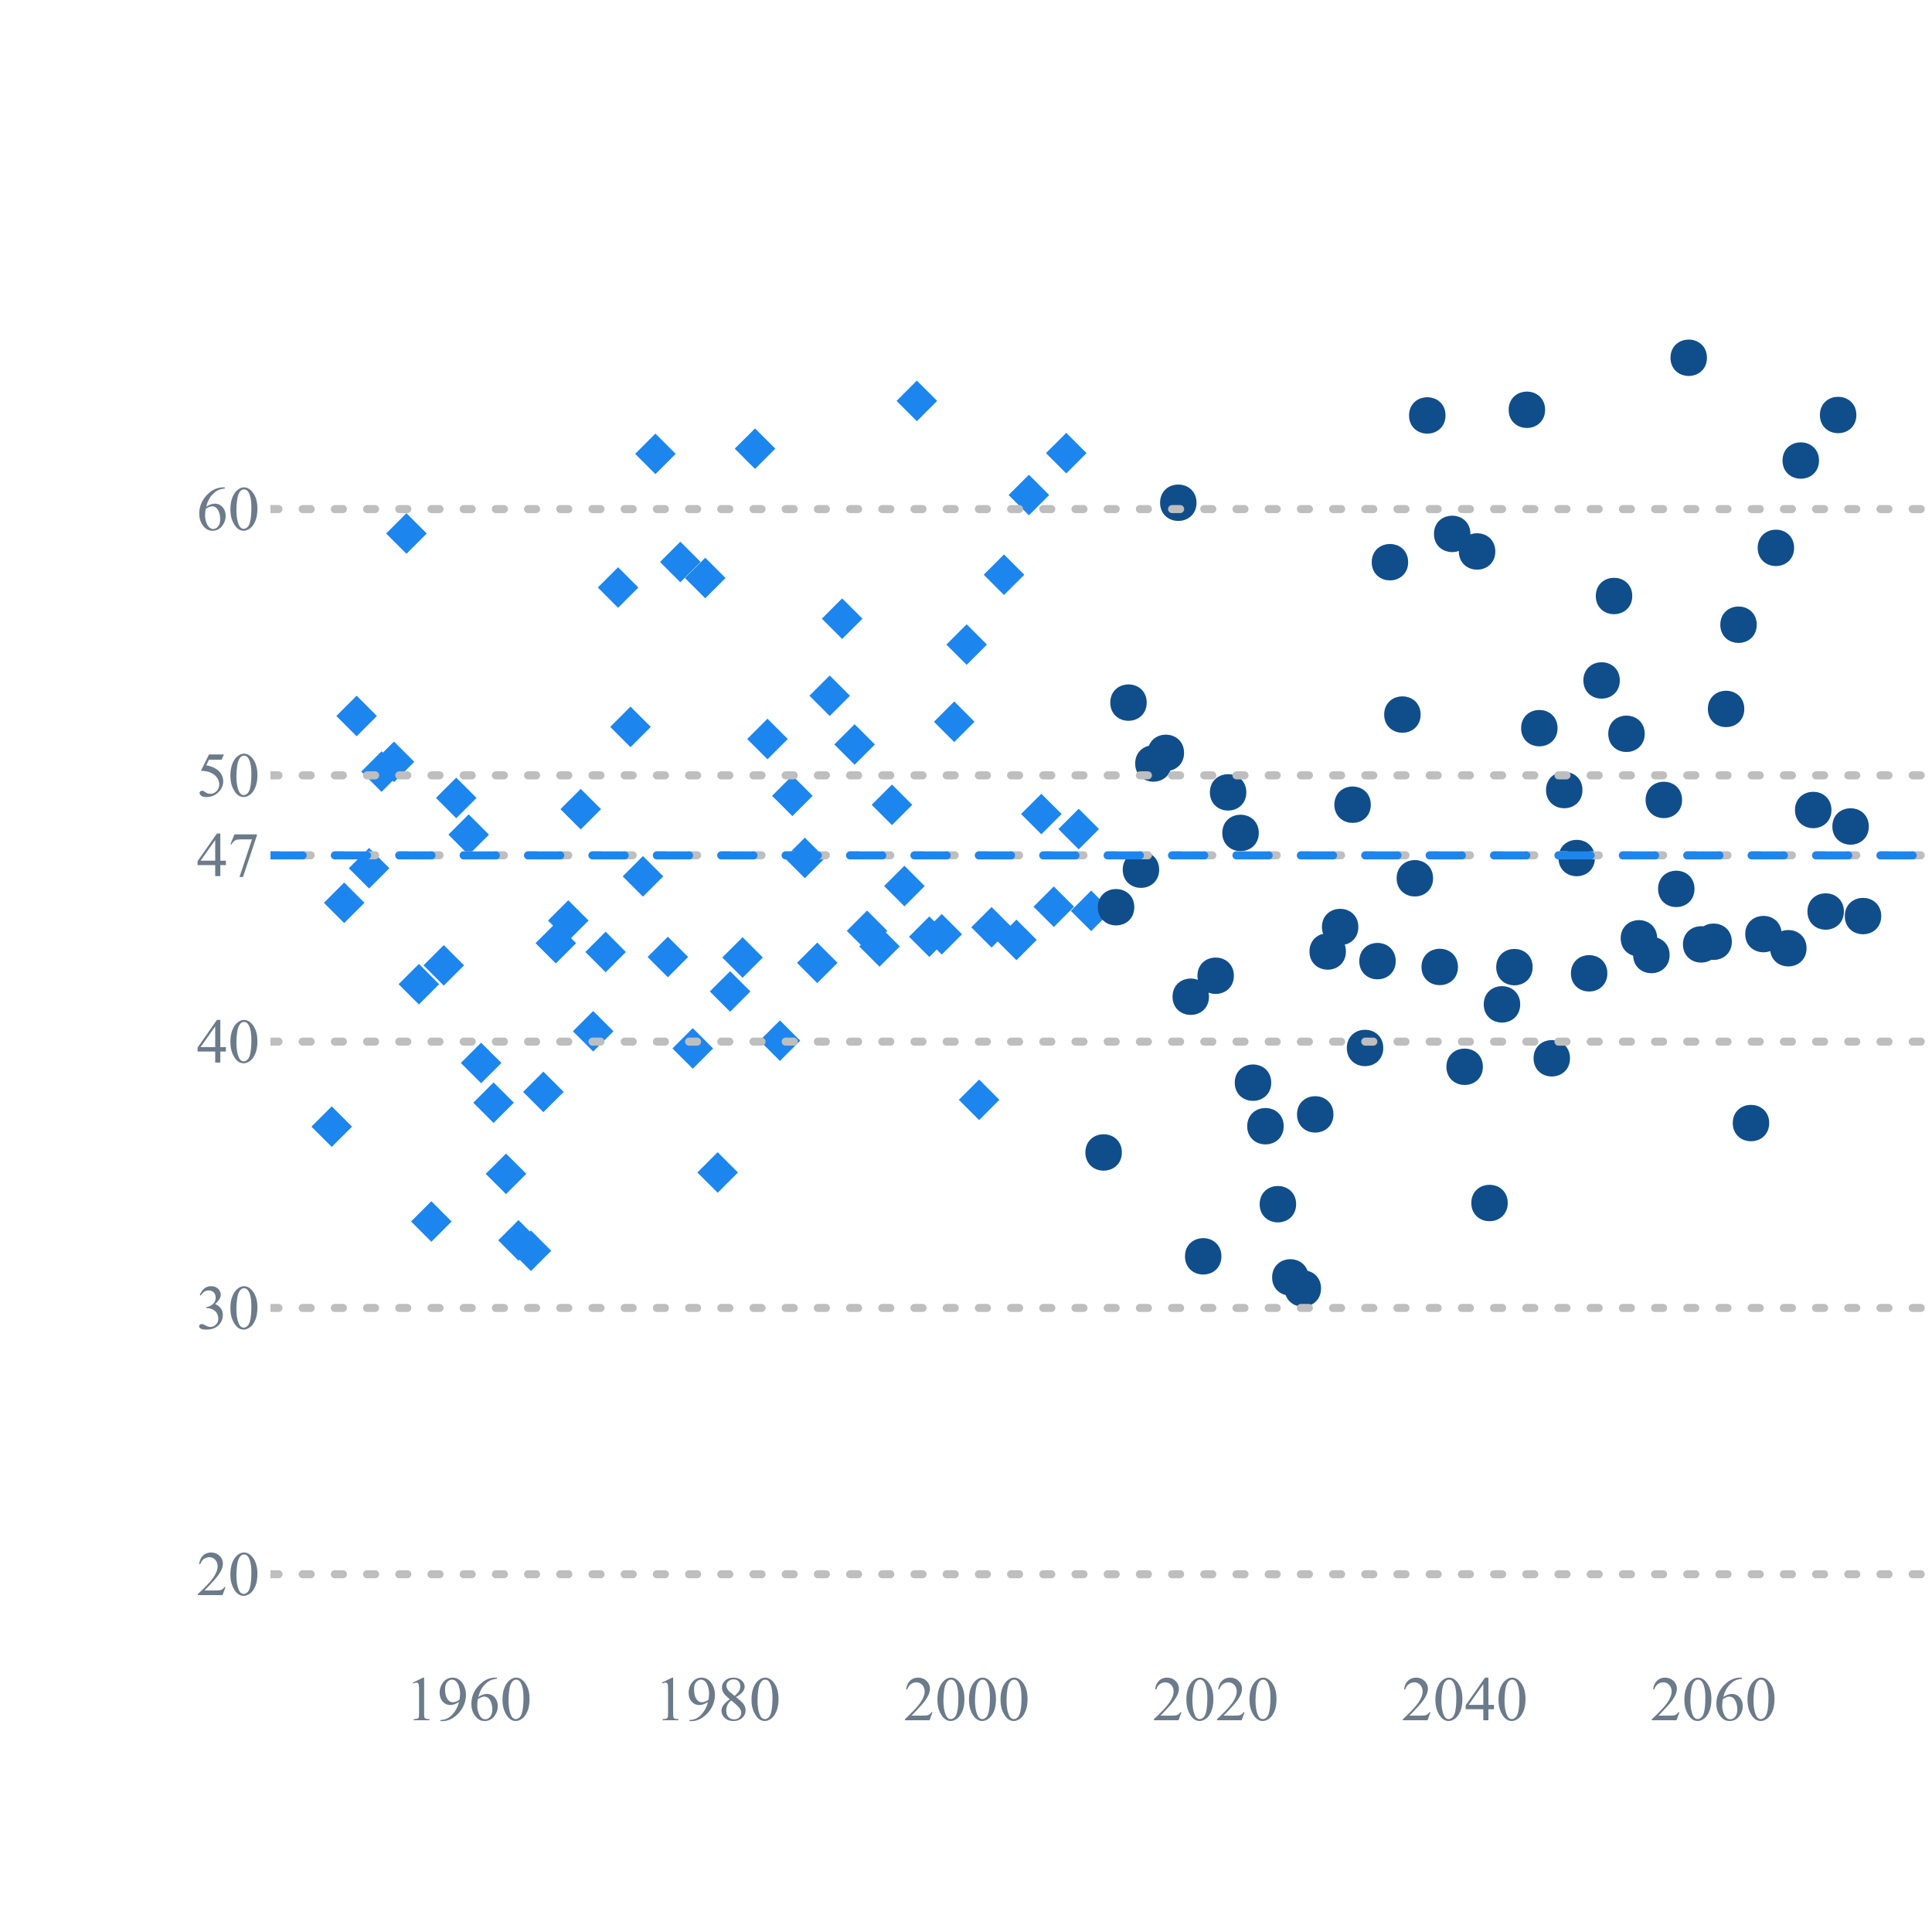 <?xml version="1.0" encoding="UTF-8"?>
<svg xmlns="http://www.w3.org/2000/svg" xmlns:xlink="http://www.w3.org/1999/xlink" width="180pt" height="180pt" viewBox="0 0 180 180" version="1.1">
<defs>
<g>
<symbol overflow="visible" id="glyph0-0">
<path style="stroke:none;" d="M 2.695 -0.75 L 2.422 0 L 0.125 0 L 0.125 -0.105 C 0.797 -0.723 1.273 -1.227 1.551 -1.617 C 1.824 -2.008 1.961 -2.363 1.965 -2.688 C 1.961 -2.934 1.887 -3.137 1.738 -3.297 C 1.586 -3.453 1.406 -3.531 1.195 -3.535 C 1.004 -3.531 0.832 -3.477 0.68 -3.367 C 0.527 -3.254 0.414 -3.09 0.344 -2.875 L 0.238 -2.875 C 0.281 -3.227 0.402 -3.496 0.605 -3.688 C 0.801 -3.875 1.051 -3.973 1.348 -3.973 C 1.664 -3.973 1.926 -3.871 2.141 -3.668 C 2.348 -3.465 2.453 -3.227 2.457 -2.953 C 2.453 -2.754 2.41 -2.555 2.32 -2.359 C 2.176 -2.047 1.945 -1.719 1.629 -1.375 C 1.152 -0.852 0.855 -0.539 0.738 -0.434 L 1.754 -0.434 C 1.957 -0.434 2.102 -0.441 2.188 -0.457 C 2.266 -0.473 2.344 -0.504 2.414 -0.551 C 2.48 -0.598 2.539 -0.664 2.59 -0.75 Z M 2.695 -0.75 "/>
</symbol>
<symbol overflow="visible" id="glyph0-1">
<path style="stroke:none;" d="M 0.211 -1.922 C 0.211 -2.367 0.277 -2.75 0.41 -3.07 C 0.543 -3.391 0.723 -3.629 0.949 -3.785 C 1.121 -3.91 1.297 -3.973 1.48 -3.973 C 1.777 -3.973 2.047 -3.82 2.285 -3.516 C 2.582 -3.141 2.73 -2.629 2.73 -1.984 C 2.73 -1.527 2.664 -1.145 2.535 -0.832 C 2.402 -0.516 2.234 -0.285 2.035 -0.145 C 1.832 0 1.641 0.07 1.453 0.07 C 1.078 0.07 0.77 -0.148 0.527 -0.59 C 0.316 -0.957 0.211 -1.402 0.211 -1.922 Z M 0.773 -1.852 C 0.773 -1.312 0.84 -0.875 0.973 -0.539 C 1.082 -0.254 1.242 -0.109 1.461 -0.113 C 1.562 -0.109 1.672 -0.156 1.781 -0.25 C 1.891 -0.34 1.973 -0.496 2.035 -0.719 C 2.121 -1.043 2.168 -1.508 2.168 -2.109 C 2.168 -2.555 2.121 -2.926 2.031 -3.223 C 1.957 -3.441 1.867 -3.594 1.762 -3.688 C 1.68 -3.75 1.586 -3.785 1.48 -3.785 C 1.348 -3.785 1.23 -3.727 1.133 -3.609 C 0.992 -3.449 0.898 -3.199 0.848 -2.859 C 0.797 -2.516 0.773 -2.18 0.773 -1.852 Z M 0.773 -1.852 "/>
</symbol>
<symbol overflow="visible" id="glyph0-2">
<path style="stroke:none;" d="M 0.297 -3.152 C 0.406 -3.414 0.547 -3.613 0.719 -3.758 C 0.887 -3.898 1.098 -3.973 1.352 -3.973 C 1.66 -3.973 1.898 -3.871 2.07 -3.668 C 2.191 -3.516 2.254 -3.352 2.258 -3.184 C 2.254 -2.895 2.078 -2.602 1.727 -2.305 C 1.965 -2.207 2.145 -2.074 2.27 -1.902 C 2.387 -1.727 2.449 -1.523 2.453 -1.289 C 2.449 -0.953 2.34 -0.66 2.129 -0.414 C 1.848 -0.09 1.445 0.07 0.914 0.07 C 0.652 0.07 0.473 0.039 0.379 -0.027 C 0.281 -0.09 0.234 -0.16 0.238 -0.238 C 0.234 -0.289 0.258 -0.336 0.305 -0.383 C 0.352 -0.422 0.406 -0.445 0.469 -0.449 C 0.516 -0.445 0.562 -0.438 0.613 -0.426 C 0.645 -0.414 0.719 -0.379 0.836 -0.32 C 0.949 -0.258 1.027 -0.223 1.074 -0.211 C 1.141 -0.188 1.219 -0.176 1.301 -0.18 C 1.496 -0.176 1.664 -0.25 1.809 -0.406 C 1.953 -0.555 2.027 -0.734 2.027 -0.945 C 2.027 -1.094 1.992 -1.242 1.926 -1.387 C 1.875 -1.492 1.82 -1.574 1.762 -1.629 C 1.68 -1.707 1.566 -1.777 1.422 -1.84 C 1.277 -1.902 1.133 -1.934 0.984 -1.934 L 0.895 -1.934 L 0.895 -2.02 C 1.043 -2.035 1.195 -2.09 1.348 -2.18 C 1.5 -2.27 1.609 -2.375 1.68 -2.504 C 1.746 -2.629 1.781 -2.77 1.781 -2.922 C 1.781 -3.117 1.719 -3.277 1.598 -3.398 C 1.473 -3.52 1.32 -3.578 1.137 -3.582 C 0.84 -3.578 0.59 -3.422 0.395 -3.105 Z M 0.297 -3.152 "/>
</symbol>
<symbol overflow="visible" id="glyph0-3">
<path style="stroke:none;" d="M 2.734 -1.438 L 2.734 -1.027 L 2.215 -1.027 L 2.215 0 L 1.738 0 L 1.738 -1.027 L 0.094 -1.027 L 0.094 -1.395 L 1.898 -3.973 L 2.215 -3.973 L 2.215 -1.438 Z M 1.738 -1.438 L 1.738 -3.367 L 0.375 -1.438 Z M 1.738 -1.438 "/>
</symbol>
<symbol overflow="visible" id="glyph0-4">
<path style="stroke:none;" d="M 0.59 -3.895 L 2.68 -3.895 L 2.68 -3.785 L 1.383 0.082 L 1.059 0.082 L 2.223 -3.426 L 1.152 -3.426 C 0.934 -3.422 0.777 -3.395 0.688 -3.348 C 0.523 -3.254 0.395 -3.121 0.301 -2.941 L 0.219 -2.973 Z M 0.59 -3.895 "/>
</symbol>
<symbol overflow="visible" id="glyph0-5">
<path style="stroke:none;" d="M 2.551 -3.895 L 2.328 -3.406 L 1.156 -3.406 L 0.902 -2.883 C 1.41 -2.805 1.809 -2.613 2.105 -2.316 C 2.355 -2.051 2.484 -1.746 2.488 -1.398 C 2.484 -1.191 2.441 -1 2.363 -0.828 C 2.277 -0.652 2.172 -0.504 2.047 -0.383 C 1.918 -0.258 1.781 -0.16 1.629 -0.09 C 1.406 0.02 1.18 0.07 0.949 0.07 C 0.715 0.07 0.543 0.031 0.441 -0.047 C 0.332 -0.125 0.281 -0.211 0.281 -0.312 C 0.281 -0.363 0.301 -0.41 0.348 -0.453 C 0.387 -0.492 0.445 -0.516 0.516 -0.516 C 0.562 -0.516 0.605 -0.508 0.645 -0.492 C 0.68 -0.477 0.742 -0.438 0.836 -0.375 C 0.977 -0.273 1.121 -0.223 1.273 -0.227 C 1.492 -0.223 1.691 -0.309 1.863 -0.48 C 2.031 -0.648 2.113 -0.855 2.117 -1.102 C 2.113 -1.336 2.039 -1.555 1.891 -1.758 C 1.738 -1.961 1.527 -2.117 1.262 -2.23 C 1.051 -2.312 0.77 -2.363 0.41 -2.379 L 1.156 -3.895 Z M 2.551 -3.895 "/>
</symbol>
<symbol overflow="visible" id="glyph0-6">
<path style="stroke:none;" d="M 2.637 -3.973 L 2.637 -3.867 C 2.383 -3.84 2.176 -3.789 2.016 -3.715 C 1.855 -3.637 1.695 -3.52 1.543 -3.367 C 1.383 -3.211 1.254 -3.039 1.156 -2.852 C 1.051 -2.66 0.965 -2.434 0.898 -2.172 C 1.172 -2.359 1.449 -2.453 1.727 -2.457 C 1.992 -2.453 2.223 -2.348 2.422 -2.137 C 2.613 -1.922 2.711 -1.645 2.715 -1.309 C 2.711 -0.98 2.613 -0.684 2.418 -0.418 C 2.18 -0.09 1.867 0.07 1.477 0.07 C 1.211 0.07 0.984 -0.016 0.797 -0.195 C 0.434 -0.535 0.25 -0.98 0.254 -1.527 C 0.25 -1.875 0.32 -2.207 0.461 -2.52 C 0.598 -2.832 0.797 -3.109 1.059 -3.355 C 1.316 -3.598 1.566 -3.762 1.805 -3.848 C 2.039 -3.93 2.258 -3.973 2.469 -3.973 Z M 0.852 -1.965 C 0.812 -1.703 0.797 -1.496 0.797 -1.34 C 0.797 -1.152 0.828 -0.953 0.898 -0.738 C 0.965 -0.523 1.066 -0.352 1.203 -0.227 C 1.297 -0.137 1.418 -0.094 1.559 -0.094 C 1.723 -0.094 1.871 -0.172 2.004 -0.328 C 2.137 -0.484 2.203 -0.707 2.203 -1 C 2.203 -1.324 2.137 -1.605 2.008 -1.848 C 1.875 -2.082 1.691 -2.203 1.453 -2.207 C 1.379 -2.203 1.301 -2.188 1.219 -2.16 C 1.133 -2.129 1.008 -2.062 0.852 -1.965 Z M 0.852 -1.965 "/>
</symbol>
<symbol overflow="visible" id="glyph0-7">
<path style="stroke:none;" d="M 0.688 -3.512 L 1.637 -3.973 L 1.73 -3.973 L 1.73 -0.688 C 1.727 -0.465 1.738 -0.328 1.758 -0.277 C 1.773 -0.223 1.809 -0.184 1.871 -0.156 C 1.926 -0.125 2.043 -0.109 2.223 -0.105 L 2.223 0 L 0.758 0 L 0.758 -0.105 C 0.938 -0.109 1.059 -0.125 1.113 -0.152 C 1.168 -0.18 1.203 -0.215 1.227 -0.266 C 1.242 -0.309 1.254 -0.449 1.258 -0.688 L 1.258 -2.789 C 1.254 -3.07 1.246 -3.25 1.23 -3.332 C 1.215 -3.391 1.188 -3.438 1.152 -3.469 C 1.117 -3.496 1.074 -3.508 1.027 -3.512 C 0.953 -3.508 0.855 -3.48 0.73 -3.422 Z M 0.688 -3.512 "/>
</symbol>
<symbol overflow="visible" id="glyph0-8">
<path style="stroke:none;" d="M 0.309 0.082 L 0.309 -0.027 C 0.555 -0.027 0.785 -0.086 1.004 -0.199 C 1.215 -0.309 1.422 -0.504 1.625 -0.785 C 1.82 -1.066 1.961 -1.371 2.043 -1.707 C 1.742 -1.512 1.473 -1.418 1.23 -1.418 C 0.953 -1.418 0.715 -1.523 0.523 -1.734 C 0.328 -1.945 0.234 -2.227 0.234 -2.578 C 0.234 -2.918 0.332 -3.219 0.527 -3.488 C 0.762 -3.809 1.066 -3.973 1.445 -3.973 C 1.762 -3.973 2.035 -3.84 2.27 -3.578 C 2.543 -3.246 2.684 -2.844 2.688 -2.367 C 2.684 -1.934 2.578 -1.527 2.367 -1.156 C 2.156 -0.777 1.859 -0.469 1.48 -0.223 C 1.172 -0.02 0.836 0.082 0.473 0.082 Z M 2.09 -1.922 C 2.121 -2.168 2.137 -2.367 2.141 -2.52 C 2.137 -2.703 2.105 -2.902 2.047 -3.117 C 1.98 -3.332 1.891 -3.496 1.777 -3.613 C 1.66 -3.727 1.531 -3.785 1.383 -3.785 C 1.211 -3.785 1.059 -3.707 0.934 -3.555 C 0.801 -3.402 0.738 -3.176 0.742 -2.875 C 0.738 -2.469 0.824 -2.152 1 -1.926 C 1.121 -1.758 1.273 -1.676 1.457 -1.68 C 1.543 -1.676 1.648 -1.695 1.77 -1.742 C 1.891 -1.781 1.996 -1.844 2.09 -1.922 Z M 2.09 -1.922 "/>
</symbol>
<symbol overflow="visible" id="glyph0-9">
<path style="stroke:none;" d="M 1.129 -1.961 C 0.82 -2.211 0.621 -2.414 0.531 -2.57 C 0.441 -2.723 0.398 -2.883 0.398 -3.047 C 0.398 -3.297 0.496 -3.512 0.691 -3.699 C 0.887 -3.879 1.145 -3.973 1.469 -3.973 C 1.781 -3.973 2.035 -3.887 2.227 -3.715 C 2.418 -3.543 2.512 -3.348 2.516 -3.137 C 2.512 -2.988 2.461 -2.84 2.359 -2.691 C 2.254 -2.535 2.039 -2.359 1.715 -2.156 C 2.047 -1.895 2.27 -1.688 2.383 -1.543 C 2.527 -1.344 2.602 -1.141 2.602 -0.926 C 2.602 -0.652 2.496 -0.418 2.289 -0.223 C 2.078 -0.027 1.805 0.07 1.469 0.07 C 1.098 0.07 0.809 -0.043 0.602 -0.277 C 0.434 -0.461 0.352 -0.664 0.355 -0.887 C 0.352 -1.055 0.41 -1.227 0.527 -1.398 C 0.645 -1.566 0.844 -1.754 1.129 -1.961 Z M 1.578 -2.27 C 1.805 -2.473 1.949 -2.637 2.012 -2.758 C 2.07 -2.875 2.102 -3.012 2.105 -3.164 C 2.102 -3.363 2.047 -3.52 1.938 -3.637 C 1.824 -3.75 1.672 -3.809 1.477 -3.809 C 1.281 -3.809 1.121 -3.75 1 -3.637 C 0.875 -3.523 0.812 -3.391 0.816 -3.242 C 0.812 -3.141 0.84 -3.043 0.891 -2.941 C 0.941 -2.84 1.012 -2.746 1.109 -2.66 Z M 1.262 -1.852 C 1.098 -1.719 0.98 -1.57 0.91 -1.414 C 0.832 -1.25 0.797 -1.082 0.797 -0.902 C 0.797 -0.652 0.863 -0.453 0.996 -0.309 C 1.129 -0.156 1.301 -0.082 1.512 -0.086 C 1.719 -0.082 1.883 -0.141 2.008 -0.262 C 2.129 -0.375 2.191 -0.516 2.195 -0.688 C 2.191 -0.82 2.156 -0.945 2.086 -1.055 C 1.949 -1.258 1.672 -1.523 1.262 -1.852 Z M 1.262 -1.852 "/>
</symbol>
</g>
<clipPath id="clip1">
  <path d="M 25.199 28.801 L 180.277 28.801 L 180.277 152.199 L 25.199 152.199 Z M 25.199 28.801 "/>
</clipPath>
<clipPath id="clip2">
  <path d="M 25.199 28.801 L 180.277 28.801 L 180.277 152.199 L 25.199 152.199 Z M 25.199 28.801 "/>
</clipPath>
</defs>
<g id="surface126">
<rect x="0" y="0" width="180" height="180" style="fill:rgb(100%,100%,100%);fill-opacity:1;stroke:none;"/>
<g clip-path="url(#clip1)" clip-rule="nonzero">
<path style=" stroke:none;fill-rule:nonzero;fill:rgb(10.98%,52.549%,93.333%);fill-opacity:1;" d="M 29.016 104.969 L 30.906 103.078 L 32.797 104.969 L 30.906 106.855 Z M 29.016 104.969 "/>
<path style=" stroke:none;fill-rule:nonzero;fill:rgb(10.98%,52.549%,93.333%);fill-opacity:1;" d="M 30.176 84.113 L 32.066 82.223 L 33.957 84.113 L 32.066 86 Z M 30.176 84.113 "/>
<path style=" stroke:none;fill-rule:nonzero;fill:rgb(10.98%,52.549%,93.333%);fill-opacity:1;" d="M 31.336 66.707 L 33.227 64.816 L 35.117 66.707 L 33.227 68.598 Z M 31.336 66.707 "/>
<path style=" stroke:none;fill-rule:nonzero;fill:rgb(10.98%,52.549%,93.333%);fill-opacity:1;" d="M 32.496 80.891 L 34.387 79 L 36.277 80.891 L 34.387 82.781 Z M 32.496 80.891 "/>
<path style=" stroke:none;fill-rule:nonzero;fill:rgb(10.98%,52.549%,93.333%);fill-opacity:1;" d="M 33.656 71.887 L 35.547 69.996 L 37.438 71.887 L 35.547 73.777 Z M 33.656 71.887 "/>
<path style=" stroke:none;fill-rule:nonzero;fill:rgb(10.98%,52.549%,93.333%);fill-opacity:1;" d="M 34.816 70.98 L 36.707 69.09 L 38.598 70.98 L 36.707 72.871 Z M 34.816 70.98 "/>
<path style=" stroke:none;fill-rule:nonzero;fill:rgb(10.98%,52.549%,93.333%);fill-opacity:1;" d="M 35.977 49.707 L 37.867 47.816 L 39.758 49.707 L 37.867 51.598 Z M 35.977 49.707 "/>
<path style=" stroke:none;fill-rule:nonzero;fill:rgb(10.98%,52.549%,93.333%);fill-opacity:1;" d="M 37.137 91.695 L 39.027 89.805 L 40.914 91.695 L 39.027 93.586 Z M 37.137 91.695 "/>
<path style=" stroke:none;fill-rule:nonzero;fill:rgb(10.98%,52.549%,93.333%);fill-opacity:1;" d="M 38.297 113.805 L 40.188 111.914 L 42.074 113.805 L 40.188 115.695 Z M 38.297 113.805 "/>
<path style=" stroke:none;fill-rule:nonzero;fill:rgb(10.98%,52.549%,93.333%);fill-opacity:1;" d="M 39.457 89.938 L 41.344 88.051 L 43.234 89.938 L 41.344 91.828 Z M 39.457 89.938 "/>
<path style=" stroke:none;fill-rule:nonzero;fill:rgb(10.98%,52.549%,93.333%);fill-opacity:1;" d="M 40.617 74.34 L 42.504 72.449 L 44.395 74.34 L 42.504 76.23 Z M 40.617 74.34 "/>
<path style=" stroke:none;fill-rule:nonzero;fill:rgb(10.98%,52.549%,93.333%);fill-opacity:1;" d="M 41.777 77.762 L 43.664 75.871 L 45.555 77.762 L 43.664 79.652 Z M 41.777 77.762 "/>
<path style=" stroke:none;fill-rule:nonzero;fill:rgb(10.98%,52.549%,93.333%);fill-opacity:1;" d="M 42.934 99.035 L 44.824 97.145 L 46.715 99.035 L 44.824 100.922 Z M 42.934 99.035 "/>
<path style=" stroke:none;fill-rule:nonzero;fill:rgb(10.98%,52.549%,93.333%);fill-opacity:1;" d="M 44.094 102.734 L 45.984 100.848 L 47.875 102.734 L 45.984 104.625 Z M 44.094 102.734 "/>
<path style=" stroke:none;fill-rule:nonzero;fill:rgb(10.98%,52.549%,93.333%);fill-opacity:1;" d="M 45.254 109.363 L 47.145 107.477 L 49.035 109.363 L 47.145 111.254 Z M 45.254 109.363 "/>
<path style=" stroke:none;fill-rule:nonzero;fill:rgb(10.98%,52.549%,93.333%);fill-opacity:1;" d="M 46.414 115.562 L 48.305 113.672 L 50.195 115.562 L 48.305 117.453 Z M 46.414 115.562 "/>
<path style=" stroke:none;fill-rule:nonzero;fill:rgb(10.98%,52.549%,93.333%);fill-opacity:1;" d="M 47.574 116.531 L 49.465 114.641 L 51.355 116.531 L 49.465 118.422 Z M 47.574 116.531 "/>
<path style=" stroke:none;fill-rule:nonzero;fill:rgb(10.98%,52.549%,93.333%);fill-opacity:1;" d="M 48.734 101.73 L 50.625 99.84 L 52.516 101.73 L 50.625 103.621 Z M 48.734 101.73 "/>
<path style=" stroke:none;fill-rule:nonzero;fill:rgb(10.98%,52.549%,93.333%);fill-opacity:1;" d="M 49.895 87.875 L 51.785 85.984 L 53.676 87.875 L 51.785 89.766 Z M 49.895 87.875 "/>
<path style=" stroke:none;fill-rule:nonzero;fill:rgb(10.98%,52.549%,93.333%);fill-opacity:1;" d="M 51.055 85.766 L 52.945 83.875 L 54.836 85.766 L 52.945 87.656 Z M 51.055 85.766 "/>
<path style=" stroke:none;fill-rule:nonzero;fill:rgb(10.98%,52.549%,93.333%);fill-opacity:1;" d="M 52.215 75.387 L 54.105 73.5 L 55.996 75.387 L 54.105 77.277 Z M 52.215 75.387 "/>
<path style=" stroke:none;fill-rule:nonzero;fill:rgb(10.98%,52.549%,93.333%);fill-opacity:1;" d="M 53.375 96.082 L 55.266 94.191 L 57.156 96.082 L 55.266 97.969 Z M 53.375 96.082 "/>
<path style=" stroke:none;fill-rule:nonzero;fill:rgb(10.98%,52.549%,93.333%);fill-opacity:1;" d="M 54.535 88.695 L 56.426 86.805 L 58.312 88.695 L 56.426 90.586 Z M 54.535 88.695 "/>
<path style=" stroke:none;fill-rule:nonzero;fill:rgb(10.98%,52.549%,93.333%);fill-opacity:1;" d="M 55.695 54.738 L 57.586 52.848 L 59.473 54.738 L 57.586 56.629 Z M 55.695 54.738 "/>
<path style=" stroke:none;fill-rule:nonzero;fill:rgb(10.98%,52.549%,93.333%);fill-opacity:1;" d="M 56.855 67.723 L 58.742 65.832 L 60.633 67.723 L 58.742 69.613 Z M 56.855 67.723 "/>
<path style=" stroke:none;fill-rule:nonzero;fill:rgb(10.98%,52.549%,93.333%);fill-opacity:1;" d="M 58.016 81.648 L 59.902 79.758 L 61.793 81.648 L 59.902 83.539 Z M 58.016 81.648 "/>
<path style=" stroke:none;fill-rule:nonzero;fill:rgb(10.98%,52.549%,93.333%);fill-opacity:1;" d="M 59.176 42.285 L 61.062 40.395 L 62.953 42.285 L 61.062 44.176 Z M 59.176 42.285 "/>
<path style=" stroke:none;fill-rule:nonzero;fill:rgb(10.98%,52.549%,93.333%);fill-opacity:1;" d="M 60.332 89.16 L 62.223 87.27 L 64.113 89.16 L 62.223 91.051 Z M 60.332 89.16 "/>
<path style=" stroke:none;fill-rule:nonzero;fill:rgb(10.98%,52.549%,93.333%);fill-opacity:1;" d="M 61.492 52.359 L 63.383 50.469 L 65.273 52.359 L 63.383 54.25 Z M 61.492 52.359 "/>
<path style=" stroke:none;fill-rule:nonzero;fill:rgb(10.98%,52.549%,93.333%);fill-opacity:1;" d="M 62.652 97.68 L 64.543 95.789 L 66.434 97.68 L 64.543 99.57 Z M 62.652 97.68 "/>
<path style=" stroke:none;fill-rule:nonzero;fill:rgb(10.98%,52.549%,93.333%);fill-opacity:1;" d="M 63.812 53.852 L 65.703 51.961 L 67.594 53.852 L 65.703 55.742 Z M 63.812 53.852 "/>
<path style=" stroke:none;fill-rule:nonzero;fill:rgb(10.98%,52.549%,93.333%);fill-opacity:1;" d="M 64.973 109.238 L 66.863 107.348 L 68.754 109.238 L 66.863 111.129 Z M 64.973 109.238 "/>
<path style=" stroke:none;fill-rule:nonzero;fill:rgb(10.98%,52.549%,93.333%);fill-opacity:1;" d="M 66.133 92.371 L 68.023 90.484 L 69.914 92.371 L 68.023 94.262 Z M 66.133 92.371 "/>
<path style=" stroke:none;fill-rule:nonzero;fill:rgb(10.98%,52.549%,93.333%);fill-opacity:1;" d="M 67.293 89.207 L 69.184 87.316 L 71.074 89.207 L 69.184 91.098 Z M 67.293 89.207 "/>
<path style=" stroke:none;fill-rule:nonzero;fill:rgb(10.98%,52.549%,93.333%);fill-opacity:1;" d="M 68.453 41.801 L 70.344 39.914 L 72.234 41.801 L 70.344 43.691 Z M 68.453 41.801 "/>
<path style=" stroke:none;fill-rule:nonzero;fill:rgb(10.98%,52.549%,93.333%);fill-opacity:1;" d="M 69.613 68.852 L 71.504 66.961 L 73.395 68.852 L 71.504 70.742 Z M 69.613 68.852 "/>
<path style=" stroke:none;fill-rule:nonzero;fill:rgb(10.98%,52.549%,93.333%);fill-opacity:1;" d="M 70.773 96.957 L 72.664 95.066 L 74.555 96.957 L 72.664 98.848 Z M 70.773 96.957 "/>
<path style=" stroke:none;fill-rule:nonzero;fill:rgb(10.98%,52.549%,93.333%);fill-opacity:1;" d="M 71.934 74.145 L 73.824 72.254 L 75.711 74.145 L 73.824 76.035 Z M 71.934 74.145 "/>
<path style=" stroke:none;fill-rule:nonzero;fill:rgb(10.98%,52.549%,93.333%);fill-opacity:1;" d="M 73.094 79.93 L 74.984 78.039 L 76.871 79.93 L 74.984 81.82 Z M 73.094 79.93 "/>
<path style=" stroke:none;fill-rule:nonzero;fill:rgb(10.98%,52.549%,93.333%);fill-opacity:1;" d="M 74.254 89.703 L 76.141 87.816 L 78.031 89.703 L 76.141 91.594 Z M 74.254 89.703 "/>
<path style=" stroke:none;fill-rule:nonzero;fill:rgb(10.98%,52.549%,93.333%);fill-opacity:1;" d="M 75.414 64.82 L 77.301 62.934 L 79.191 64.82 L 77.301 66.711 Z M 75.414 64.82 "/>
<path style=" stroke:none;fill-rule:nonzero;fill:rgb(10.98%,52.549%,93.333%);fill-opacity:1;" d="M 76.57 57.641 L 78.461 55.75 L 80.352 57.641 L 78.461 59.531 Z M 76.57 57.641 "/>
<path style=" stroke:none;fill-rule:nonzero;fill:rgb(10.98%,52.549%,93.333%);fill-opacity:1;" d="M 77.73 69.359 L 79.621 67.473 L 81.512 69.359 L 79.621 71.25 Z M 77.73 69.359 "/>
<path style=" stroke:none;fill-rule:nonzero;fill:rgb(10.98%,52.549%,93.333%);fill-opacity:1;" d="M 78.891 86.727 L 80.781 84.836 L 82.672 86.727 L 80.781 88.617 Z M 78.891 86.727 "/>
<path style=" stroke:none;fill-rule:nonzero;fill:rgb(10.98%,52.549%,93.333%);fill-opacity:1;" d="M 80.051 88.176 L 81.941 86.285 L 83.832 88.176 L 81.941 90.066 Z M 80.051 88.176 "/>
<path style=" stroke:none;fill-rule:nonzero;fill:rgb(10.98%,52.549%,93.333%);fill-opacity:1;" d="M 81.211 74.984 L 83.102 73.094 L 84.992 74.984 L 83.102 76.875 Z M 81.211 74.984 "/>
<path style=" stroke:none;fill-rule:nonzero;fill:rgb(10.98%,52.549%,93.333%);fill-opacity:1;" d="M 82.371 82.551 L 84.262 80.66 L 86.152 82.551 L 84.262 84.441 Z M 82.371 82.551 "/>
<path style=" stroke:none;fill-rule:nonzero;fill:rgb(10.98%,52.549%,93.333%);fill-opacity:1;" d="M 83.531 37.352 L 85.422 35.461 L 87.312 37.352 L 85.422 39.242 Z M 83.531 37.352 "/>
<path style=" stroke:none;fill-rule:nonzero;fill:rgb(10.98%,52.549%,93.333%);fill-opacity:1;" d="M 84.691 87.27 L 86.582 85.379 L 88.473 87.27 L 86.582 89.16 Z M 84.691 87.27 "/>
<path style=" stroke:none;fill-rule:nonzero;fill:rgb(10.98%,52.549%,93.333%);fill-opacity:1;" d="M 85.852 87.043 L 87.742 85.156 L 89.633 87.043 L 87.742 88.934 Z M 85.852 87.043 "/>
<path style=" stroke:none;fill-rule:nonzero;fill:rgb(10.98%,52.549%,93.333%);fill-opacity:1;" d="M 87.012 67.246 L 88.902 65.355 L 90.793 67.246 L 88.902 69.137 Z M 87.012 67.246 "/>
<path style=" stroke:none;fill-rule:nonzero;fill:rgb(10.98%,52.549%,93.333%);fill-opacity:1;" d="M 88.172 60.055 L 90.062 58.164 L 91.949 60.055 L 90.062 61.945 Z M 88.172 60.055 "/>
<path style=" stroke:none;fill-rule:nonzero;fill:rgb(10.98%,52.549%,93.333%);fill-opacity:1;" d="M 89.332 102.469 L 91.223 100.578 L 93.109 102.469 L 91.223 104.359 Z M 89.332 102.469 "/>
<path style=" stroke:none;fill-rule:nonzero;fill:rgb(10.98%,52.549%,93.333%);fill-opacity:1;" d="M 90.492 86.395 L 92.383 84.504 L 94.27 86.395 L 92.383 88.285 Z M 90.492 86.395 "/>
<path style=" stroke:none;fill-rule:nonzero;fill:rgb(10.98%,52.549%,93.333%);fill-opacity:1;" d="M 91.652 53.547 L 93.539 51.656 L 95.43 53.547 L 93.539 55.438 Z M 91.652 53.547 "/>
<path style=" stroke:none;fill-rule:nonzero;fill:rgb(10.98%,52.549%,93.333%);fill-opacity:1;" d="M 92.812 87.57 L 94.699 85.68 L 96.59 87.57 L 94.699 89.461 Z M 92.812 87.57 "/>
<path style=" stroke:none;fill-rule:nonzero;fill:rgb(10.98%,52.549%,93.333%);fill-opacity:1;" d="M 93.969 46.121 L 95.859 44.23 L 97.75 46.121 L 95.859 48.012 Z M 93.969 46.121 "/>
<path style=" stroke:none;fill-rule:nonzero;fill:rgb(10.98%,52.549%,93.333%);fill-opacity:1;" d="M 95.129 75.84 L 97.02 73.953 L 98.91 75.84 L 97.02 77.73 Z M 95.129 75.84 "/>
<path style=" stroke:none;fill-rule:nonzero;fill:rgb(10.98%,52.549%,93.333%);fill-opacity:1;" d="M 96.289 84.477 L 98.18 82.586 L 100.07 84.477 L 98.18 86.363 Z M 96.289 84.477 "/>
<path style=" stroke:none;fill-rule:nonzero;fill:rgb(10.98%,52.549%,93.333%);fill-opacity:1;" d="M 97.449 42.219 L 99.34 40.328 L 101.23 42.219 L 99.34 44.109 Z M 97.449 42.219 "/>
<path style=" stroke:none;fill-rule:nonzero;fill:rgb(10.98%,52.549%,93.333%);fill-opacity:1;" d="M 98.609 77.242 L 100.5 75.352 L 102.391 77.242 L 100.5 79.133 Z M 98.609 77.242 "/>
<path style=" stroke:none;fill-rule:nonzero;fill:rgb(10.98%,52.549%,93.333%);fill-opacity:1;" d="M 99.77 84.863 L 101.66 82.973 L 103.551 84.863 L 101.66 86.75 Z M 99.77 84.863 "/>
</g>
<path style="fill:none;stroke-width:0.75;stroke-linecap:round;stroke-linejoin:round;stroke:rgb(100%,100%,100%);stroke-opacity:1;stroke-miterlimit:10;" d="M 25.199 146.668 L 25.199 47.43 "/>
<path style="fill:none;stroke-width:0.75;stroke-linecap:round;stroke-linejoin:round;stroke:rgb(100%,100%,100%);stroke-opacity:1;stroke-miterlimit:10;" d="M 25.199 146.668 L 20.16 146.668 "/>
<path style="fill:none;stroke-width:0.75;stroke-linecap:round;stroke-linejoin:round;stroke:rgb(100%,100%,100%);stroke-opacity:1;stroke-miterlimit:10;" d="M 25.199 121.859 L 20.16 121.859 "/>
<path style="fill:none;stroke-width:0.75;stroke-linecap:round;stroke-linejoin:round;stroke:rgb(100%,100%,100%);stroke-opacity:1;stroke-miterlimit:10;" d="M 25.199 97.047 L 20.16 97.047 "/>
<path style="fill:none;stroke-width:0.75;stroke-linecap:round;stroke-linejoin:round;stroke:rgb(100%,100%,100%);stroke-opacity:1;stroke-miterlimit:10;" d="M 25.199 79.684 L 20.16 79.684 "/>
<path style="fill:none;stroke-width:0.75;stroke-linecap:round;stroke-linejoin:round;stroke:rgb(100%,100%,100%);stroke-opacity:1;stroke-miterlimit:10;" d="M 25.199 72.238 L 20.16 72.238 "/>
<path style="fill:none;stroke-width:0.75;stroke-linecap:round;stroke-linejoin:round;stroke:rgb(100%,100%,100%);stroke-opacity:1;stroke-miterlimit:10;" d="M 25.199 47.43 L 20.16 47.43 "/>
<g style="fill:rgb(42.353%,48.235%,54.51%);fill-opacity:1;">
  <use xlink:href="#glyph0-0" x="18.312" y="148.613"/>
  <use xlink:href="#glyph0-1" x="21.253" y="148.613"/>
</g>
<g style="fill:rgb(42.353%,48.235%,54.51%);fill-opacity:1;">
  <use xlink:href="#glyph0-2" x="18.312" y="123.805"/>
  <use xlink:href="#glyph0-1" x="21.253" y="123.805"/>
</g>
<g style="fill:rgb(42.353%,48.235%,54.51%);fill-opacity:1;">
  <use xlink:href="#glyph0-3" x="18.312" y="98.996"/>
  <use xlink:href="#glyph0-1" x="21.253" y="98.996"/>
</g>
<g style="fill:rgb(42.353%,48.235%,54.51%);fill-opacity:1;">
  <use xlink:href="#glyph0-3" x="18.312" y="81.629"/>
  <use xlink:href="#glyph0-4" x="21.253" y="81.629"/>
</g>
<g style="fill:rgb(42.353%,48.235%,54.51%);fill-opacity:1;">
  <use xlink:href="#glyph0-5" x="18.312" y="74.188"/>
  <use xlink:href="#glyph0-1" x="21.253" y="74.188"/>
</g>
<g style="fill:rgb(42.353%,48.235%,54.51%);fill-opacity:1;">
  <use xlink:href="#glyph0-6" x="18.312" y="49.379"/>
  <use xlink:href="#glyph0-1" x="21.253" y="49.379"/>
</g>
<path style="fill:none;stroke-width:0.75;stroke-linecap:round;stroke-linejoin:round;stroke:rgb(100%,100%,100%);stroke-opacity:1;stroke-miterlimit:10;" d="M 43.664 151.199 L 159.656 151.199 "/>
<path style="fill:none;stroke-width:0.75;stroke-linecap:round;stroke-linejoin:round;stroke:rgb(100%,100%,100%);stroke-opacity:1;stroke-miterlimit:10;" d="M 43.664 151.199 L 43.664 156.238 "/>
<path style="fill:none;stroke-width:0.75;stroke-linecap:round;stroke-linejoin:round;stroke:rgb(100%,100%,100%);stroke-opacity:1;stroke-miterlimit:10;" d="M 66.863 151.199 L 66.863 156.238 "/>
<path style="fill:none;stroke-width:0.75;stroke-linecap:round;stroke-linejoin:round;stroke:rgb(100%,100%,100%);stroke-opacity:1;stroke-miterlimit:10;" d="M 90.062 151.199 L 90.062 156.238 "/>
<path style="fill:none;stroke-width:0.75;stroke-linecap:round;stroke-linejoin:round;stroke:rgb(100%,100%,100%);stroke-opacity:1;stroke-miterlimit:10;" d="M 113.258 151.199 L 113.258 156.238 "/>
<path style="fill:none;stroke-width:0.75;stroke-linecap:round;stroke-linejoin:round;stroke:rgb(100%,100%,100%);stroke-opacity:1;stroke-miterlimit:10;" d="M 136.457 151.199 L 136.457 156.238 "/>
<path style="fill:none;stroke-width:0.75;stroke-linecap:round;stroke-linejoin:round;stroke:rgb(100%,100%,100%);stroke-opacity:1;stroke-miterlimit:10;" d="M 159.656 151.199 L 159.656 156.238 "/>
<g style="fill:rgb(42.353%,48.235%,54.51%);fill-opacity:1;">
  <use xlink:href="#glyph0-7" x="37.785" y="160.273"/>
  <use xlink:href="#glyph0-8" x="40.725" y="160.273"/>
  <use xlink:href="#glyph0-6" x="43.665" y="160.273"/>
  <use xlink:href="#glyph0-1" x="46.605" y="160.273"/>
</g>
<g style="fill:rgb(42.353%,48.235%,54.51%);fill-opacity:1;">
  <use xlink:href="#glyph0-7" x="60.984" y="160.273"/>
  <use xlink:href="#glyph0-8" x="63.924" y="160.273"/>
  <use xlink:href="#glyph0-9" x="66.864" y="160.273"/>
  <use xlink:href="#glyph0-1" x="69.804" y="160.273"/>
</g>
<g style="fill:rgb(42.353%,48.235%,54.51%);fill-opacity:1;">
  <use xlink:href="#glyph0-0" x="84.184" y="160.273"/>
  <use xlink:href="#glyph0-1" x="87.124" y="160.273"/>
  <use xlink:href="#glyph0-1" x="90.064" y="160.273"/>
  <use xlink:href="#glyph0-1" x="93.004" y="160.273"/>
</g>
<g style="fill:rgb(42.353%,48.235%,54.51%);fill-opacity:1;">
  <use xlink:href="#glyph0-0" x="107.379" y="160.273"/>
  <use xlink:href="#glyph0-1" x="110.319" y="160.273"/>
  <use xlink:href="#glyph0-0" x="113.259" y="160.273"/>
  <use xlink:href="#glyph0-1" x="116.199" y="160.273"/>
</g>
<g style="fill:rgb(42.353%,48.235%,54.51%);fill-opacity:1;">
  <use xlink:href="#glyph0-0" x="130.578" y="160.273"/>
  <use xlink:href="#glyph0-1" x="133.518" y="160.273"/>
  <use xlink:href="#glyph0-3" x="136.458" y="160.273"/>
  <use xlink:href="#glyph0-1" x="139.398" y="160.273"/>
</g>
<g style="fill:rgb(42.353%,48.235%,54.51%);fill-opacity:1;">
  <use xlink:href="#glyph0-0" x="153.777" y="160.273"/>
  <use xlink:href="#glyph0-1" x="156.717" y="160.273"/>
  <use xlink:href="#glyph0-6" x="159.657" y="160.273"/>
  <use xlink:href="#glyph0-1" x="162.597" y="160.273"/>
</g>
<g clip-path="url(#clip2)" clip-rule="nonzero">
<path style="fill-rule:nonzero;fill:rgb(6.275%,30.588%,54.51%);fill-opacity:1;stroke-width:0.75;stroke-linecap:round;stroke-linejoin:round;stroke:rgb(6.275%,30.588%,54.51%);stroke-opacity:1;stroke-miterlimit:10;" d="M 104.145 107.371 C 104.145 109.137 101.496 109.137 101.496 107.371 C 101.496 105.609 104.145 105.609 104.145 107.371 "/>
<path style="fill-rule:nonzero;fill:rgb(6.275%,30.588%,54.51%);fill-opacity:1;stroke-width:0.75;stroke-linecap:round;stroke-linejoin:round;stroke:rgb(6.275%,30.588%,54.51%);stroke-opacity:1;stroke-miterlimit:10;" d="M 105.305 84.523 C 105.305 86.289 102.656 86.289 102.656 84.523 C 102.656 82.762 105.305 82.762 105.305 84.523 "/>
<path style="fill-rule:nonzero;fill:rgb(6.275%,30.588%,54.51%);fill-opacity:1;stroke-width:0.75;stroke-linecap:round;stroke-linejoin:round;stroke:rgb(6.275%,30.588%,54.51%);stroke-opacity:1;stroke-miterlimit:10;" d="M 106.461 65.461 C 106.461 67.223 103.816 67.223 103.816 65.461 C 103.816 63.695 106.461 63.695 106.461 65.461 "/>
<path style="fill-rule:nonzero;fill:rgb(6.275%,30.588%,54.51%);fill-opacity:1;stroke-width:0.75;stroke-linecap:round;stroke-linejoin:round;stroke:rgb(6.275%,30.588%,54.51%);stroke-opacity:1;stroke-miterlimit:10;" d="M 107.621 81.027 C 107.621 82.789 104.977 82.789 104.977 81.027 C 104.977 79.262 107.621 79.262 107.621 81.027 "/>
<path style="fill-rule:nonzero;fill:rgb(6.275%,30.588%,54.51%);fill-opacity:1;stroke-width:0.75;stroke-linecap:round;stroke-linejoin:round;stroke:rgb(6.275%,30.588%,54.51%);stroke-opacity:1;stroke-miterlimit:10;" d="M 108.781 71.133 C 108.781 72.898 106.137 72.898 106.137 71.133 C 106.137 69.367 108.781 69.367 108.781 71.133 "/>
<path style="fill-rule:nonzero;fill:rgb(6.275%,30.588%,54.51%);fill-opacity:1;stroke-width:0.75;stroke-linecap:round;stroke-linejoin:round;stroke:rgb(6.275%,30.588%,54.51%);stroke-opacity:1;stroke-miterlimit:10;" d="M 109.941 70.141 C 109.941 71.906 107.297 71.906 107.297 70.141 C 107.297 68.379 109.941 68.379 109.941 70.141 "/>
<path style="fill-rule:nonzero;fill:rgb(6.275%,30.588%,54.51%);fill-opacity:1;stroke-width:0.75;stroke-linecap:round;stroke-linejoin:round;stroke:rgb(6.275%,30.588%,54.51%);stroke-opacity:1;stroke-miterlimit:10;" d="M 111.102 46.84 C 111.102 48.602 108.457 48.602 108.457 46.84 C 108.457 45.074 111.102 45.074 111.102 46.84 "/>
<path style="fill-rule:nonzero;fill:rgb(6.275%,30.588%,54.51%);fill-opacity:1;stroke-width:0.75;stroke-linecap:round;stroke-linejoin:round;stroke:rgb(6.275%,30.588%,54.51%);stroke-opacity:1;stroke-miterlimit:10;" d="M 112.262 92.863 C 112.262 94.625 109.617 94.625 109.617 92.863 C 109.617 91.098 112.262 91.098 112.262 92.863 "/>
<path style="fill-rule:nonzero;fill:rgb(6.275%,30.588%,54.51%);fill-opacity:1;stroke-width:0.75;stroke-linecap:round;stroke-linejoin:round;stroke:rgb(6.275%,30.588%,54.51%);stroke-opacity:1;stroke-miterlimit:10;" d="M 113.422 117.051 C 113.422 118.816 110.777 118.816 110.777 117.051 C 110.777 115.285 113.422 115.285 113.422 117.051 "/>
<path style="fill-rule:nonzero;fill:rgb(6.275%,30.588%,54.51%);fill-opacity:1;stroke-width:0.75;stroke-linecap:round;stroke-linejoin:round;stroke:rgb(6.275%,30.588%,54.51%);stroke-opacity:1;stroke-miterlimit:10;" d="M 114.582 90.906 C 114.582 92.672 111.938 92.672 111.938 90.906 C 111.938 89.145 114.582 89.145 114.582 90.906 "/>
<path style="fill-rule:nonzero;fill:rgb(6.275%,30.588%,54.51%);fill-opacity:1;stroke-width:0.75;stroke-linecap:round;stroke-linejoin:round;stroke:rgb(6.275%,30.588%,54.51%);stroke-opacity:1;stroke-miterlimit:10;" d="M 115.742 73.824 C 115.742 75.586 113.098 75.586 113.098 73.824 C 113.098 72.059 115.742 72.059 115.742 73.824 "/>
<path style="fill-rule:nonzero;fill:rgb(6.275%,30.588%,54.51%);fill-opacity:1;stroke-width:0.75;stroke-linecap:round;stroke-linejoin:round;stroke:rgb(6.275%,30.588%,54.51%);stroke-opacity:1;stroke-miterlimit:10;" d="M 116.902 77.602 C 116.902 79.363 114.254 79.363 114.254 77.602 C 114.254 75.836 116.902 75.836 116.902 77.602 "/>
<path style="fill-rule:nonzero;fill:rgb(6.275%,30.588%,54.51%);fill-opacity:1;stroke-width:0.75;stroke-linecap:round;stroke-linejoin:round;stroke:rgb(6.275%,30.588%,54.51%);stroke-opacity:1;stroke-miterlimit:10;" d="M 118.062 100.871 C 118.062 102.633 115.414 102.633 115.414 100.871 C 115.414 99.105 118.062 99.105 118.062 100.871 "/>
<path style="fill-rule:nonzero;fill:rgb(6.275%,30.588%,54.51%);fill-opacity:1;stroke-width:0.75;stroke-linecap:round;stroke-linejoin:round;stroke:rgb(6.275%,30.588%,54.51%);stroke-opacity:1;stroke-miterlimit:10;" d="M 119.223 104.926 C 119.223 106.691 116.574 106.691 116.574 104.926 C 116.574 103.164 119.223 103.164 119.223 104.926 "/>
<path style="fill-rule:nonzero;fill:rgb(6.275%,30.588%,54.51%);fill-opacity:1;stroke-width:0.75;stroke-linecap:round;stroke-linejoin:round;stroke:rgb(6.275%,30.588%,54.51%);stroke-opacity:1;stroke-miterlimit:10;" d="M 120.383 112.191 C 120.383 113.957 117.734 113.957 117.734 112.191 C 117.734 110.43 120.383 110.43 120.383 112.191 "/>
<path style="fill-rule:nonzero;fill:rgb(6.275%,30.588%,54.51%);fill-opacity:1;stroke-width:0.75;stroke-linecap:round;stroke-linejoin:round;stroke:rgb(6.275%,30.588%,54.51%);stroke-opacity:1;stroke-miterlimit:10;" d="M 121.543 119.012 C 121.543 120.777 118.895 120.777 118.895 119.012 C 118.895 117.246 121.543 117.246 121.543 119.012 "/>
<path style="fill-rule:nonzero;fill:rgb(6.275%,30.588%,54.51%);fill-opacity:1;stroke-width:0.75;stroke-linecap:round;stroke-linejoin:round;stroke:rgb(6.275%,30.588%,54.51%);stroke-opacity:1;stroke-miterlimit:10;" d="M 122.703 120.039 C 122.703 121.805 120.055 121.805 120.055 120.039 C 120.055 118.277 122.703 118.277 122.703 120.039 "/>
<path style="fill-rule:nonzero;fill:rgb(6.275%,30.588%,54.51%);fill-opacity:1;stroke-width:0.75;stroke-linecap:round;stroke-linejoin:round;stroke:rgb(6.275%,30.588%,54.51%);stroke-opacity:1;stroke-miterlimit:10;" d="M 123.859 103.824 C 123.859 105.59 121.215 105.59 121.215 103.824 C 121.215 102.062 123.859 102.062 123.859 103.824 "/>
<path style="fill-rule:nonzero;fill:rgb(6.275%,30.588%,54.51%);fill-opacity:1;stroke-width:0.75;stroke-linecap:round;stroke-linejoin:round;stroke:rgb(6.275%,30.588%,54.51%);stroke-opacity:1;stroke-miterlimit:10;" d="M 125.02 88.648 C 125.02 90.414 122.375 90.414 122.375 88.648 C 122.375 86.883 125.02 86.883 125.02 88.648 "/>
<path style="fill-rule:nonzero;fill:rgb(6.275%,30.588%,54.51%);fill-opacity:1;stroke-width:0.75;stroke-linecap:round;stroke-linejoin:round;stroke:rgb(6.275%,30.588%,54.51%);stroke-opacity:1;stroke-miterlimit:10;" d="M 126.18 86.367 C 126.18 88.133 123.535 88.133 123.535 86.367 C 123.535 84.605 126.18 84.605 126.18 86.367 "/>
<path style="fill-rule:nonzero;fill:rgb(6.275%,30.588%,54.51%);fill-opacity:1;stroke-width:0.75;stroke-linecap:round;stroke-linejoin:round;stroke:rgb(6.275%,30.588%,54.51%);stroke-opacity:1;stroke-miterlimit:10;" d="M 127.34 74.973 C 127.34 76.734 124.695 76.734 124.695 74.973 C 124.695 73.207 127.34 73.207 127.34 74.973 "/>
<path style="fill-rule:nonzero;fill:rgb(6.275%,30.588%,54.51%);fill-opacity:1;stroke-width:0.75;stroke-linecap:round;stroke-linejoin:round;stroke:rgb(6.275%,30.588%,54.51%);stroke-opacity:1;stroke-miterlimit:10;" d="M 128.5 97.637 C 128.5 99.402 125.855 99.402 125.855 97.637 C 125.855 95.875 128.5 95.875 128.5 97.637 "/>
<path style="fill-rule:nonzero;fill:rgb(6.275%,30.588%,54.51%);fill-opacity:1;stroke-width:0.75;stroke-linecap:round;stroke-linejoin:round;stroke:rgb(6.275%,30.588%,54.51%);stroke-opacity:1;stroke-miterlimit:10;" d="M 129.66 89.547 C 129.66 91.309 127.016 91.309 127.016 89.547 C 127.016 87.781 129.66 87.781 129.66 89.547 "/>
<path style="fill-rule:nonzero;fill:rgb(6.275%,30.588%,54.51%);fill-opacity:1;stroke-width:0.75;stroke-linecap:round;stroke-linejoin:round;stroke:rgb(6.275%,30.588%,54.51%);stroke-opacity:1;stroke-miterlimit:10;" d="M 130.82 52.379 C 130.82 54.141 128.176 54.141 128.176 52.379 C 128.176 50.613 130.82 50.613 130.82 52.379 "/>
<path style="fill-rule:nonzero;fill:rgb(6.275%,30.588%,54.51%);fill-opacity:1;stroke-width:0.75;stroke-linecap:round;stroke-linejoin:round;stroke:rgb(6.275%,30.588%,54.51%);stroke-opacity:1;stroke-miterlimit:10;" d="M 131.98 66.574 C 131.98 68.336 129.336 68.336 129.336 66.574 C 129.336 64.809 131.98 64.809 131.98 66.574 "/>
<path style="fill-rule:nonzero;fill:rgb(6.275%,30.588%,54.51%);fill-opacity:1;stroke-width:0.75;stroke-linecap:round;stroke-linejoin:round;stroke:rgb(6.275%,30.588%,54.51%);stroke-opacity:1;stroke-miterlimit:10;" d="M 133.141 81.828 C 133.141 83.59 130.496 83.59 130.496 81.828 C 130.496 80.062 133.141 80.062 133.141 81.828 "/>
<path style="fill-rule:nonzero;fill:rgb(6.275%,30.588%,54.51%);fill-opacity:1;stroke-width:0.75;stroke-linecap:round;stroke-linejoin:round;stroke:rgb(6.275%,30.588%,54.51%);stroke-opacity:1;stroke-miterlimit:10;" d="M 134.301 38.707 C 134.301 40.469 131.652 40.469 131.652 38.707 C 131.652 36.941 134.301 36.941 134.301 38.707 "/>
<path style="fill-rule:nonzero;fill:rgb(6.275%,30.588%,54.51%);fill-opacity:1;stroke-width:0.75;stroke-linecap:round;stroke-linejoin:round;stroke:rgb(6.275%,30.588%,54.51%);stroke-opacity:1;stroke-miterlimit:10;" d="M 135.461 90.09 C 135.461 91.852 132.812 91.852 132.812 90.09 C 132.812 88.324 135.461 88.324 135.461 90.09 "/>
<path style="fill-rule:nonzero;fill:rgb(6.275%,30.588%,54.51%);fill-opacity:1;stroke-width:0.75;stroke-linecap:round;stroke-linejoin:round;stroke:rgb(6.275%,30.588%,54.51%);stroke-opacity:1;stroke-miterlimit:10;" d="M 136.621 49.742 C 136.621 51.508 133.973 51.508 133.973 49.742 C 133.973 47.977 136.621 47.977 136.621 49.742 "/>
<path style="fill-rule:nonzero;fill:rgb(6.275%,30.588%,54.51%);fill-opacity:1;stroke-width:0.75;stroke-linecap:round;stroke-linejoin:round;stroke:rgb(6.275%,30.588%,54.51%);stroke-opacity:1;stroke-miterlimit:10;" d="M 137.781 99.391 C 137.781 101.152 135.133 101.152 135.133 99.391 C 135.133 97.625 137.781 97.625 137.781 99.391 "/>
<path style="fill-rule:nonzero;fill:rgb(6.275%,30.588%,54.51%);fill-opacity:1;stroke-width:0.75;stroke-linecap:round;stroke-linejoin:round;stroke:rgb(6.275%,30.588%,54.51%);stroke-opacity:1;stroke-miterlimit:10;" d="M 138.941 51.379 C 138.941 53.141 136.293 53.141 136.293 51.379 C 136.293 49.613 138.941 49.613 138.941 51.379 "/>
<path style="fill-rule:nonzero;fill:rgb(6.275%,30.588%,54.51%);fill-opacity:1;stroke-width:0.75;stroke-linecap:round;stroke-linejoin:round;stroke:rgb(6.275%,30.588%,54.51%);stroke-opacity:1;stroke-miterlimit:10;" d="M 140.098 112.082 C 140.098 113.844 137.453 113.844 137.453 112.082 C 137.453 110.316 140.098 110.316 140.098 112.082 "/>
<path style="fill-rule:nonzero;fill:rgb(6.275%,30.588%,54.51%);fill-opacity:1;stroke-width:0.75;stroke-linecap:round;stroke-linejoin:round;stroke:rgb(6.275%,30.588%,54.51%);stroke-opacity:1;stroke-miterlimit:10;" d="M 141.258 93.574 C 141.258 95.34 138.613 95.34 138.613 93.574 C 138.613 91.809 141.258 91.809 141.258 93.574 "/>
<path style="fill-rule:nonzero;fill:rgb(6.275%,30.588%,54.51%);fill-opacity:1;stroke-width:0.75;stroke-linecap:round;stroke-linejoin:round;stroke:rgb(6.275%,30.588%,54.51%);stroke-opacity:1;stroke-miterlimit:10;" d="M 142.418 90.105 C 142.418 91.871 139.773 91.871 139.773 90.105 C 139.773 88.344 142.418 88.344 142.418 90.105 "/>
<path style="fill-rule:nonzero;fill:rgb(6.275%,30.588%,54.51%);fill-opacity:1;stroke-width:0.75;stroke-linecap:round;stroke-linejoin:round;stroke:rgb(6.275%,30.588%,54.51%);stroke-opacity:1;stroke-miterlimit:10;" d="M 143.578 38.18 C 143.578 39.941 140.934 39.941 140.934 38.18 C 140.934 36.414 143.578 36.414 143.578 38.18 "/>
<path style="fill-rule:nonzero;fill:rgb(6.275%,30.588%,54.51%);fill-opacity:1;stroke-width:0.75;stroke-linecap:round;stroke-linejoin:round;stroke:rgb(6.275%,30.588%,54.51%);stroke-opacity:1;stroke-miterlimit:10;" d="M 144.738 67.84 C 144.738 69.605 142.094 69.605 142.094 67.84 C 142.094 66.078 144.738 66.078 144.738 67.84 "/>
<path style="fill-rule:nonzero;fill:rgb(6.275%,30.588%,54.51%);fill-opacity:1;stroke-width:0.75;stroke-linecap:round;stroke-linejoin:round;stroke:rgb(6.275%,30.588%,54.51%);stroke-opacity:1;stroke-miterlimit:10;" d="M 145.898 98.598 C 145.898 100.363 143.254 100.363 143.254 98.598 C 143.254 96.832 145.898 96.832 145.898 98.598 "/>
<path style="fill-rule:nonzero;fill:rgb(6.275%,30.588%,54.51%);fill-opacity:1;stroke-width:0.75;stroke-linecap:round;stroke-linejoin:round;stroke:rgb(6.275%,30.588%,54.51%);stroke-opacity:1;stroke-miterlimit:10;" d="M 147.059 73.609 C 147.059 75.371 144.414 75.371 144.414 73.609 C 144.414 71.844 147.059 71.844 147.059 73.609 "/>
<path style="fill-rule:nonzero;fill:rgb(6.275%,30.588%,54.51%);fill-opacity:1;stroke-width:0.75;stroke-linecap:round;stroke-linejoin:round;stroke:rgb(6.275%,30.588%,54.51%);stroke-opacity:1;stroke-miterlimit:10;" d="M 148.219 79.941 C 148.219 81.707 145.574 81.707 145.574 79.941 C 145.574 78.18 148.219 78.18 148.219 79.941 "/>
<path style="fill-rule:nonzero;fill:rgb(6.275%,30.588%,54.51%);fill-opacity:1;stroke-width:0.75;stroke-linecap:round;stroke-linejoin:round;stroke:rgb(6.275%,30.588%,54.51%);stroke-opacity:1;stroke-miterlimit:10;" d="M 149.379 90.684 C 149.379 92.445 146.734 92.445 146.734 90.684 C 146.734 88.918 149.379 88.918 149.379 90.684 "/>
<path style="fill-rule:nonzero;fill:rgb(6.275%,30.588%,54.51%);fill-opacity:1;stroke-width:0.75;stroke-linecap:round;stroke-linejoin:round;stroke:rgb(6.275%,30.588%,54.51%);stroke-opacity:1;stroke-miterlimit:10;" d="M 150.539 63.395 C 150.539 65.16 147.895 65.16 147.895 63.395 C 147.895 61.633 150.539 61.633 150.539 63.395 "/>
<path style="fill-rule:nonzero;fill:rgb(6.275%,30.588%,54.51%);fill-opacity:1;stroke-width:0.75;stroke-linecap:round;stroke-linejoin:round;stroke:rgb(6.275%,30.588%,54.51%);stroke-opacity:1;stroke-miterlimit:10;" d="M 151.699 55.527 C 151.699 57.293 149.051 57.293 149.051 55.527 C 149.051 53.766 151.699 53.766 151.699 55.527 "/>
<path style="fill-rule:nonzero;fill:rgb(6.275%,30.588%,54.51%);fill-opacity:1;stroke-width:0.75;stroke-linecap:round;stroke-linejoin:round;stroke:rgb(6.275%,30.588%,54.51%);stroke-opacity:1;stroke-miterlimit:10;" d="M 152.859 68.367 C 152.859 70.129 150.211 70.129 150.211 68.367 C 150.211 66.602 152.859 66.602 152.859 68.367 "/>
<path style="fill-rule:nonzero;fill:rgb(6.275%,30.588%,54.51%);fill-opacity:1;stroke-width:0.75;stroke-linecap:round;stroke-linejoin:round;stroke:rgb(6.275%,30.588%,54.51%);stroke-opacity:1;stroke-miterlimit:10;" d="M 154.02 87.422 C 154.02 89.184 151.371 89.184 151.371 87.422 C 151.371 85.656 154.02 85.656 154.02 87.422 "/>
<path style="fill-rule:nonzero;fill:rgb(6.275%,30.588%,54.51%);fill-opacity:1;stroke-width:0.75;stroke-linecap:round;stroke-linejoin:round;stroke:rgb(6.275%,30.588%,54.51%);stroke-opacity:1;stroke-miterlimit:10;" d="M 155.18 88.977 C 155.18 90.742 152.531 90.742 152.531 88.977 C 152.531 87.215 155.18 87.215 155.18 88.977 "/>
<path style="fill-rule:nonzero;fill:rgb(6.275%,30.588%,54.51%);fill-opacity:1;stroke-width:0.75;stroke-linecap:round;stroke-linejoin:round;stroke:rgb(6.275%,30.588%,54.51%);stroke-opacity:1;stroke-miterlimit:10;" d="M 156.34 74.527 C 156.34 76.293 153.691 76.293 153.691 74.527 C 153.691 72.766 156.34 72.766 156.34 74.527 "/>
<path style="fill-rule:nonzero;fill:rgb(6.275%,30.588%,54.51%);fill-opacity:1;stroke-width:0.75;stroke-linecap:round;stroke-linejoin:round;stroke:rgb(6.275%,30.588%,54.51%);stroke-opacity:1;stroke-miterlimit:10;" d="M 157.496 82.816 C 157.496 84.578 154.852 84.578 154.852 82.816 C 154.852 81.051 157.496 81.051 157.496 82.816 "/>
<path style="fill-rule:nonzero;fill:rgb(6.275%,30.588%,54.51%);fill-opacity:1;stroke-width:0.75;stroke-linecap:round;stroke-linejoin:round;stroke:rgb(6.275%,30.588%,54.51%);stroke-opacity:1;stroke-miterlimit:10;" d="M 158.656 33.332 C 158.656 35.098 156.012 35.098 156.012 33.332 C 156.012 31.57 158.656 31.57 158.656 33.332 "/>
<path style="fill-rule:nonzero;fill:rgb(6.275%,30.588%,54.51%);fill-opacity:1;stroke-width:0.75;stroke-linecap:round;stroke-linejoin:round;stroke:rgb(6.275%,30.588%,54.51%);stroke-opacity:1;stroke-miterlimit:10;" d="M 159.816 87.988 C 159.816 89.75 157.172 89.75 157.172 87.988 C 157.172 86.223 159.816 86.223 159.816 87.988 "/>
<path style="fill-rule:nonzero;fill:rgb(6.275%,30.588%,54.51%);fill-opacity:1;stroke-width:0.75;stroke-linecap:round;stroke-linejoin:round;stroke:rgb(6.275%,30.588%,54.51%);stroke-opacity:1;stroke-miterlimit:10;" d="M 160.977 87.738 C 160.977 89.504 158.332 89.504 158.332 87.738 C 158.332 85.977 160.977 85.977 160.977 87.738 "/>
<path style="fill-rule:nonzero;fill:rgb(6.275%,30.588%,54.51%);fill-opacity:1;stroke-width:0.75;stroke-linecap:round;stroke-linejoin:round;stroke:rgb(6.275%,30.588%,54.51%);stroke-opacity:1;stroke-miterlimit:10;" d="M 162.137 66.051 C 162.137 67.812 159.492 67.812 159.492 66.051 C 159.492 64.285 162.137 64.285 162.137 66.051 "/>
<path style="fill-rule:nonzero;fill:rgb(6.275%,30.588%,54.51%);fill-opacity:1;stroke-width:0.75;stroke-linecap:round;stroke-linejoin:round;stroke:rgb(6.275%,30.588%,54.51%);stroke-opacity:1;stroke-miterlimit:10;" d="M 163.297 58.203 C 163.297 59.969 160.652 59.969 160.652 58.203 C 160.652 56.441 163.297 56.441 163.297 58.203 "/>
<path style="fill-rule:nonzero;fill:rgb(6.275%,30.588%,54.51%);fill-opacity:1;stroke-width:0.75;stroke-linecap:round;stroke-linejoin:round;stroke:rgb(6.275%,30.588%,54.51%);stroke-opacity:1;stroke-miterlimit:10;" d="M 164.457 104.633 C 164.457 106.398 161.812 106.398 161.812 104.633 C 161.812 102.871 164.457 102.871 164.457 104.633 "/>
<path style="fill-rule:nonzero;fill:rgb(6.275%,30.588%,54.51%);fill-opacity:1;stroke-width:0.75;stroke-linecap:round;stroke-linejoin:round;stroke:rgb(6.275%,30.588%,54.51%);stroke-opacity:1;stroke-miterlimit:10;" d="M 165.617 87.027 C 165.617 88.793 162.973 88.793 162.973 87.027 C 162.973 85.262 165.617 85.262 165.617 87.027 "/>
<path style="fill-rule:nonzero;fill:rgb(6.275%,30.588%,54.51%);fill-opacity:1;stroke-width:0.75;stroke-linecap:round;stroke-linejoin:round;stroke:rgb(6.275%,30.588%,54.51%);stroke-opacity:1;stroke-miterlimit:10;" d="M 166.777 51.043 C 166.777 52.809 164.133 52.809 164.133 51.043 C 164.133 49.281 166.777 49.281 166.777 51.043 "/>
<path style="fill-rule:nonzero;fill:rgb(6.275%,30.588%,54.51%);fill-opacity:1;stroke-width:0.75;stroke-linecap:round;stroke-linejoin:round;stroke:rgb(6.275%,30.588%,54.51%);stroke-opacity:1;stroke-miterlimit:10;" d="M 167.938 88.344 C 167.938 90.109 165.289 90.109 165.289 88.344 C 165.289 86.582 167.938 86.582 167.938 88.344 "/>
<path style="fill-rule:nonzero;fill:rgb(6.275%,30.588%,54.51%);fill-opacity:1;stroke-width:0.75;stroke-linecap:round;stroke-linejoin:round;stroke:rgb(6.275%,30.588%,54.51%);stroke-opacity:1;stroke-miterlimit:10;" d="M 169.098 42.906 C 169.098 44.672 166.449 44.672 166.449 42.906 C 166.449 41.145 169.098 41.145 169.098 42.906 "/>
<path style="fill-rule:nonzero;fill:rgb(6.275%,30.588%,54.51%);fill-opacity:1;stroke-width:0.75;stroke-linecap:round;stroke-linejoin:round;stroke:rgb(6.275%,30.588%,54.51%);stroke-opacity:1;stroke-miterlimit:10;" d="M 170.258 75.465 C 170.258 77.23 167.609 77.23 167.609 75.465 C 167.609 73.703 170.258 73.703 170.258 75.465 "/>
<path style="fill-rule:nonzero;fill:rgb(6.275%,30.588%,54.51%);fill-opacity:1;stroke-width:0.75;stroke-linecap:round;stroke-linejoin:round;stroke:rgb(6.275%,30.588%,54.51%);stroke-opacity:1;stroke-miterlimit:10;" d="M 171.418 84.922 C 171.418 86.688 168.77 86.688 168.77 84.922 C 168.77 83.16 171.418 83.16 171.418 84.922 "/>
<path style="fill-rule:nonzero;fill:rgb(6.275%,30.588%,54.51%);fill-opacity:1;stroke-width:0.75;stroke-linecap:round;stroke-linejoin:round;stroke:rgb(6.275%,30.588%,54.51%);stroke-opacity:1;stroke-miterlimit:10;" d="M 172.578 38.664 C 172.578 40.43 169.93 40.43 169.93 38.664 C 169.93 36.902 172.578 36.902 172.578 38.664 "/>
<path style="fill-rule:nonzero;fill:rgb(6.275%,30.588%,54.51%);fill-opacity:1;stroke-width:0.75;stroke-linecap:round;stroke-linejoin:round;stroke:rgb(6.275%,30.588%,54.51%);stroke-opacity:1;stroke-miterlimit:10;" d="M 173.738 77 C 173.738 78.766 171.09 78.766 171.09 77 C 171.09 75.234 173.738 75.234 173.738 77 "/>
<path style="fill-rule:nonzero;fill:rgb(6.275%,30.588%,54.51%);fill-opacity:1;stroke-width:0.75;stroke-linecap:round;stroke-linejoin:round;stroke:rgb(6.275%,30.588%,54.51%);stroke-opacity:1;stroke-miterlimit:10;" d="M 174.895 85.348 C 174.895 87.113 172.25 87.113 172.25 85.348 C 172.25 83.586 174.895 83.586 174.895 85.348 "/>
<path style="fill:none;stroke-width:0.75;stroke-linecap:round;stroke-linejoin:round;stroke:rgb(74.51%,74.51%,74.51%);stroke-opacity:1;stroke-dasharray:0.75,2.25;stroke-miterlimit:10;" d="M 25.199 146.668 L 179.281 146.668 "/>
<path style="fill:none;stroke-width:0.75;stroke-linecap:round;stroke-linejoin:round;stroke:rgb(74.51%,74.51%,74.51%);stroke-opacity:1;stroke-dasharray:0.75,2.25;stroke-miterlimit:10;" d="M 25.199 121.859 L 179.281 121.859 "/>
<path style="fill:none;stroke-width:0.75;stroke-linecap:round;stroke-linejoin:round;stroke:rgb(74.51%,74.51%,74.51%);stroke-opacity:1;stroke-dasharray:0.75,2.25;stroke-miterlimit:10;" d="M 25.199 97.047 L 179.281 97.047 "/>
<path style="fill:none;stroke-width:0.75;stroke-linecap:round;stroke-linejoin:round;stroke:rgb(74.51%,74.51%,74.51%);stroke-opacity:1;stroke-dasharray:0.75,2.25;stroke-miterlimit:10;" d="M 25.199 72.238 L 179.281 72.238 "/>
<path style="fill:none;stroke-width:0.75;stroke-linecap:round;stroke-linejoin:round;stroke:rgb(74.51%,74.51%,74.51%);stroke-opacity:1;stroke-dasharray:0.75,2.25;stroke-miterlimit:10;" d="M 25.199 47.43 L 179.281 47.43 "/>
<path style="fill:none;stroke-width:0.75;stroke-linecap:round;stroke-linejoin:round;stroke:rgb(74.51%,74.51%,74.51%);stroke-opacity:1;stroke-dasharray:0.75,2.25;stroke-miterlimit:10;" d="M 25.199 79.684 L 179.281 79.684 "/>
<path style="fill:none;stroke-width:0.75;stroke-linecap:round;stroke-linejoin:round;stroke:rgb(10.98%,52.549%,93.333%);stroke-opacity:1;stroke-dasharray:3,3;stroke-miterlimit:10;" d="M 25.199 79.695 L 179.281 79.695 "/>
</g>
</g>
</svg>
